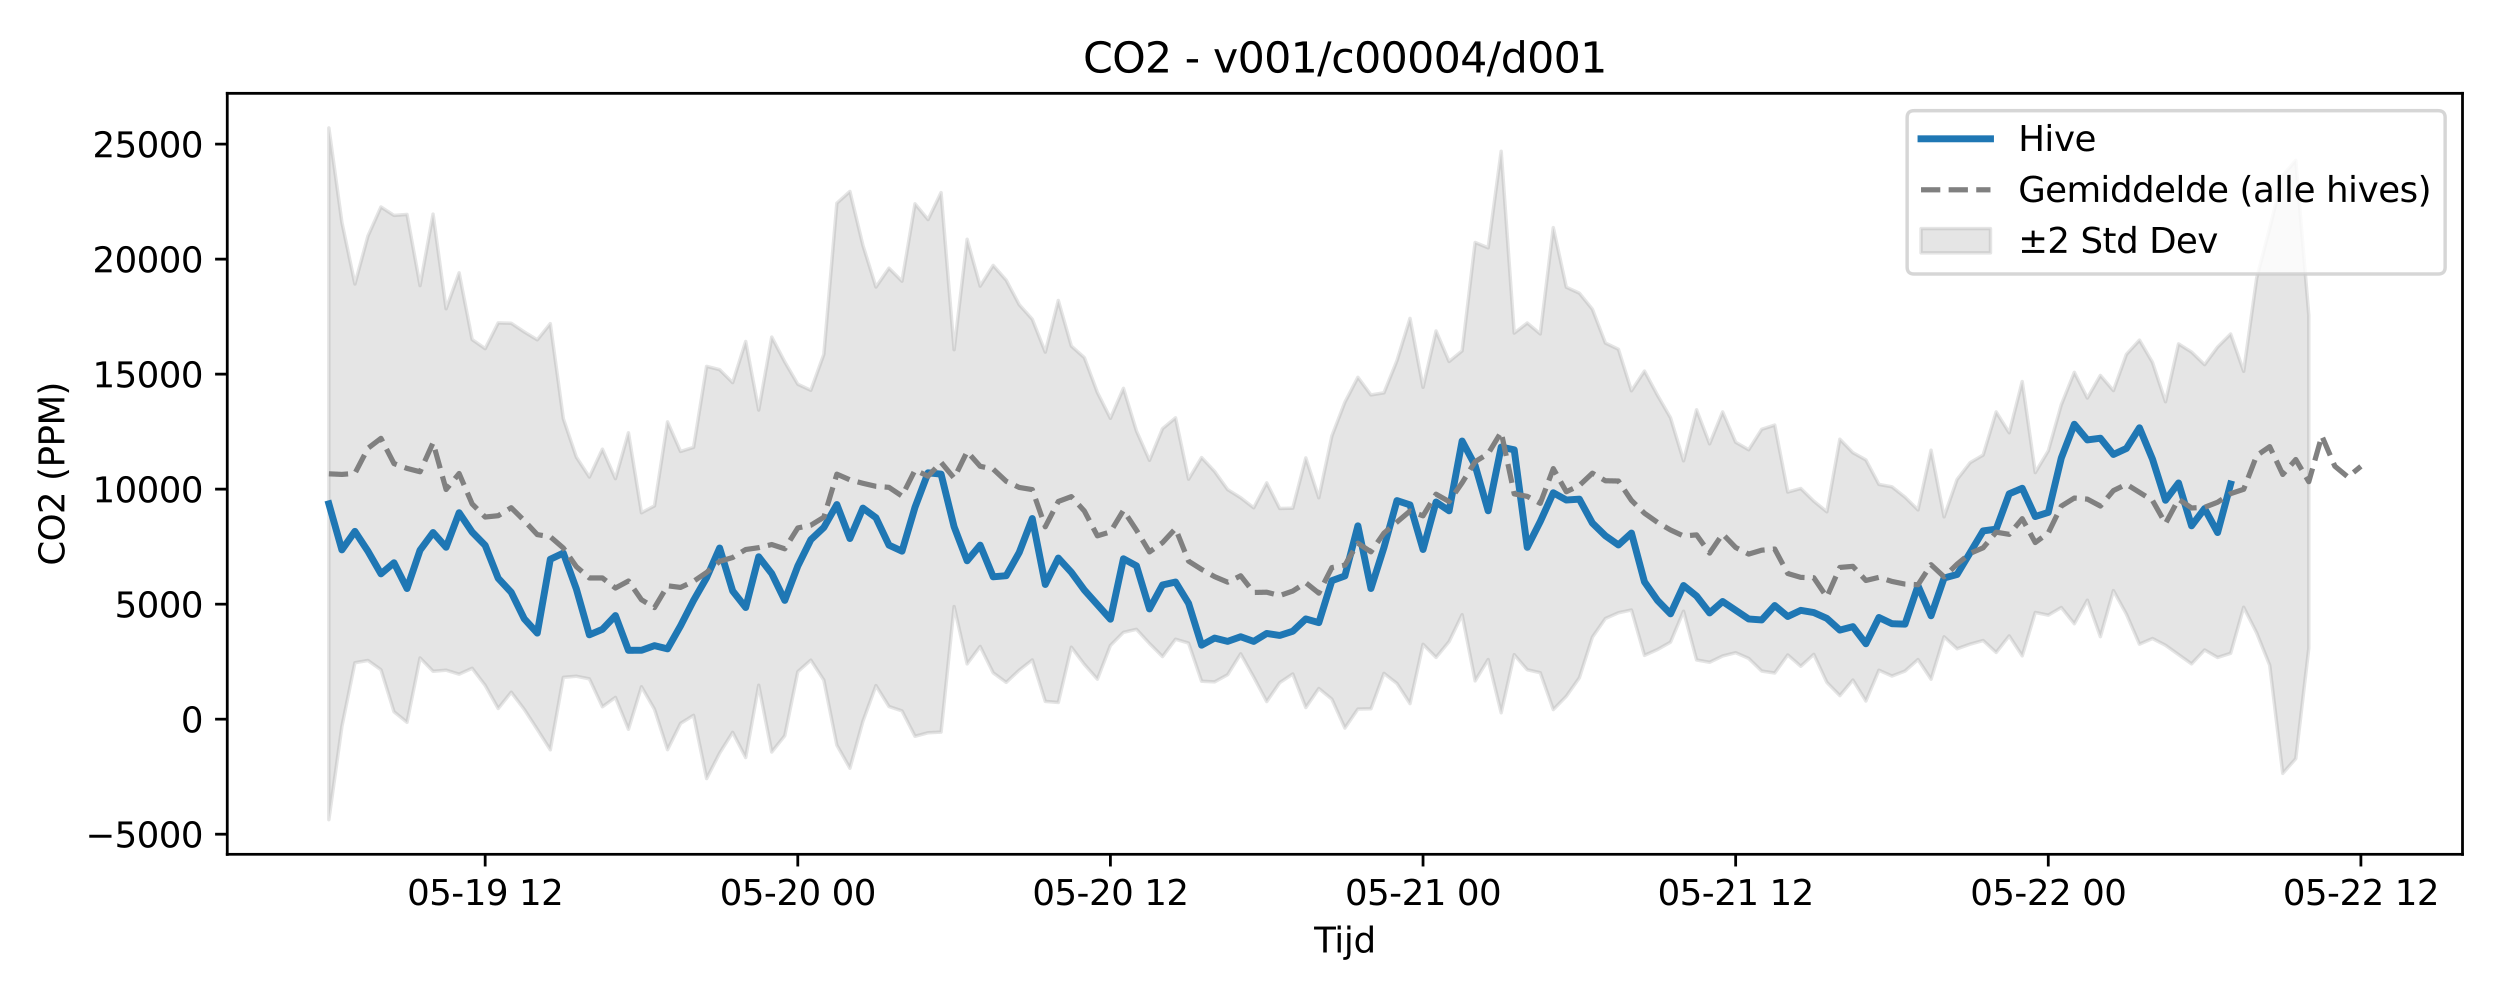 <?xml version="1.0" encoding="utf-8" standalone="no"?>
<!DOCTYPE svg PUBLIC "-//W3C//DTD SVG 1.1//EN"
  "http://www.w3.org/Graphics/SVG/1.1/DTD/svg11.dtd">
<svg xmlns:xlink="http://www.w3.org/1999/xlink" width="720pt" height="288pt" viewBox="0 0 720 288" xmlns="http://www.w3.org/2000/svg" version="1.1">
 <defs>
  <style type="text/css">*{stroke-linejoin: round; stroke-linecap: butt}</style>
 </defs>
 <g id="figure_1">
  <g id="patch_1">
   <path d="M 0 288 
L 720 288 
L 720 0 
L 0 0 
z
" style="fill: #ffffff"/>
  </g>
  <g id="axes_1">
   <g id="patch_2">
    <path d="M 65.45 246.04 
L 709.2 246.04 
L 709.2 26.88 
L 65.45 26.88 
z
" style="fill: #ffffff"/>
   </g>
   <g id="FillBetweenPolyCollection_1">
    <defs>
     <path id="m6afcbf6607" d="M 94.711 -251.158 
L 94.711 -51.922 
L 98.463 -78.75 
L 102.214 -97.134 
L 105.966 -97.778 
L 109.717 -95.115 
L 113.469 -83.017 
L 117.22 -79.964 
L 120.972 -98.51 
L 124.723 -94.673 
L 128.474 -94.98 
L 132.226 -93.839 
L 135.977 -95.538 
L 139.729 -90.608 
L 143.48 -83.947 
L 147.232 -88.642 
L 150.983 -83.708 
L 154.735 -77.938 
L 158.486 -72.048 
L 162.238 -92.924 
L 165.989 -93.244 
L 169.741 -92.49 
L 173.492 -84.453 
L 177.243 -87.145 
L 180.995 -77.97 
L 184.746 -90.217 
L 188.498 -83.709 
L 192.249 -72.087 
L 196.001 -79.664 
L 199.752 -81.991 
L 203.504 -63.77 
L 207.255 -71.102 
L 211.007 -77.081 
L 214.758 -69.82 
L 218.509 -90.657 
L 222.261 -71.418 
L 226.012 -76.111 
L 229.764 -94.553 
L 233.515 -97.884 
L 237.267 -92.114 
L 241.018 -73.399 
L 244.77 -66.75 
L 248.521 -80.281 
L 252.273 -90.544 
L 256.024 -84.522 
L 259.775 -83.262 
L 263.527 -75.945 
L 267.278 -76.964 
L 271.03 -77.153 
L 274.781 -113.319 
L 278.533 -96.796 
L 282.284 -101.828 
L 286.036 -94.23 
L 289.787 -91.474 
L 293.539 -94.981 
L 297.29 -97.935 
L 301.041 -85.992 
L 304.793 -85.685 
L 308.544 -101.616 
L 312.296 -96.649 
L 316.047 -92.393 
L 319.799 -102.105 
L 323.55 -105.885 
L 327.302 -106.75 
L 331.053 -102.662 
L 334.805 -98.894 
L 338.556 -103.901 
L 342.308 -102.787 
L 346.059 -91.801 
L 349.81 -91.621 
L 353.562 -93.677 
L 357.313 -99.691 
L 361.065 -92.99 
L 364.816 -85.942 
L 368.568 -91.392 
L 372.319 -93.897 
L 376.071 -84.225 
L 379.822 -89.714 
L 383.574 -86.645 
L 387.325 -78.324 
L 391.076 -83.787 
L 394.828 -83.87 
L 398.579 -94.062 
L 402.331 -91.152 
L 406.082 -85.347 
L 409.834 -102.436 
L 413.585 -98.659 
L 417.337 -103.221 
L 421.088 -110.974 
L 424.84 -91.905 
L 428.591 -98.054 
L 432.342 -82.713 
L 436.094 -99.453 
L 439.845 -95.108 
L 443.597 -94.255 
L 447.348 -83.628 
L 451.1 -87.476 
L 454.851 -92.792 
L 458.603 -104.488 
L 462.354 -109.869 
L 466.106 -111.52 
L 469.857 -112.324 
L 473.609 -99.244 
L 477.36 -100.937 
L 481.111 -103.054 
L 484.863 -111.977 
L 488.614 -97.931 
L 492.366 -97.259 
L 496.117 -99.074 
L 499.869 -100.018 
L 503.62 -98.379 
L 507.372 -94.73 
L 511.123 -94.175 
L 514.875 -99.378 
L 518.626 -96.108 
L 522.377 -99.542 
L 526.129 -91.477 
L 529.88 -87.653 
L 533.632 -92.145 
L 537.383 -86.107 
L 541.135 -94.975 
L 544.886 -93.3 
L 548.638 -94.731 
L 552.389 -98.047 
L 556.141 -92.382 
L 559.892 -104.604 
L 563.643 -101.146 
L 567.395 -102.485 
L 571.146 -103.529 
L 574.898 -100.091 
L 578.649 -104.857 
L 582.401 -99.116 
L 586.152 -111.604 
L 589.904 -110.835 
L 593.655 -113.037 
L 597.407 -108.353 
L 601.158 -115.151 
L 604.909 -104.637 
L 608.661 -117.908 
L 612.412 -111.12 
L 616.164 -102.48 
L 619.915 -104.105 
L 623.667 -102.16 
L 627.418 -99.474 
L 631.17 -96.798 
L 634.921 -100.813 
L 638.673 -98.644 
L 642.424 -99.847 
L 646.176 -113.106 
L 649.927 -105.704 
L 653.678 -96.417 
L 657.43 -65.262 
L 661.181 -69.51 
L 664.933 -101.311 
L 664.933 -197.237 
L 664.933 -197.237 
L 661.181 -241.807 
L 657.43 -237.458 
L 653.678 -222.324 
L 649.927 -207.907 
L 646.176 -181.06 
L 642.424 -191.815 
L 638.673 -188.063 
L 634.921 -182.977 
L 631.17 -186.611 
L 627.418 -188.966 
L 623.667 -172.284 
L 619.915 -183.636 
L 616.164 -190.045 
L 612.412 -185.958 
L 608.661 -175.517 
L 604.909 -179.874 
L 601.158 -173.358 
L 597.407 -180.775 
L 593.655 -171.443 
L 589.904 -158.155 
L 586.152 -151.889 
L 582.401 -178.127 
L 578.649 -163.36 
L 574.898 -169.378 
L 571.146 -156.951 
L 567.395 -154.752 
L 563.643 -149.913 
L 559.892 -139.147 
L 556.141 -158.351 
L 552.389 -141.147 
L 548.638 -144.829 
L 544.886 -147.799 
L 541.135 -148.481 
L 537.383 -155.538 
L 533.632 -157.64 
L 529.88 -161.511 
L 526.129 -140.604 
L 522.377 -143.662 
L 518.626 -147.326 
L 514.875 -146.286 
L 511.123 -165.581 
L 507.372 -164.359 
L 503.62 -158.465 
L 499.869 -160.637 
L 496.117 -169.376 
L 492.366 -160.166 
L 488.614 -169.985 
L 484.863 -155.275 
L 481.111 -167.678 
L 477.36 -174.168 
L 473.609 -181.132 
L 469.857 -175.443 
L 466.106 -187.413 
L 462.354 -189.215 
L 458.603 -198.954 
L 454.851 -203.57 
L 451.1 -205.276 
L 447.348 -222.448 
L 443.597 -191.831 
L 439.845 -194.981 
L 436.094 -192.068 
L 432.342 -244.441 
L 428.591 -216.626 
L 424.84 -218.172 
L 421.088 -186.943 
L 417.337 -183.886 
L 413.585 -192.691 
L 409.834 -176.441 
L 406.082 -196.312 
L 402.331 -184.151 
L 398.579 -174.869 
L 394.828 -174.267 
L 391.076 -179.335 
L 387.325 -172.151 
L 383.574 -162.419 
L 379.822 -144.627 
L 376.071 -156.124 
L 372.319 -141.65 
L 368.568 -141.554 
L 364.816 -148.94 
L 361.065 -141.753 
L 357.313 -144.658 
L 353.562 -146.998 
L 349.81 -152.224 
L 346.059 -156.228 
L 342.308 -149.99 
L 338.556 -167.671 
L 334.805 -164.539 
L 331.053 -155.428 
L 327.302 -163.875 
L 323.55 -176.165 
L 319.799 -167.52 
L 316.047 -174.964 
L 312.296 -185.001 
L 308.544 -188.338 
L 304.793 -201.465 
L 301.041 -186.584 
L 297.29 -196.066 
L 293.539 -200.251 
L 289.787 -207.308 
L 286.036 -211.564 
L 282.284 -205.595 
L 278.533 -219.096 
L 274.781 -187.28 
L 271.03 -232.537 
L 267.278 -224.759 
L 263.527 -229.305 
L 259.775 -207.013 
L 256.024 -210.771 
L 252.273 -205.337 
L 248.521 -217.336 
L 244.77 -232.869 
L 241.018 -229.487 
L 237.267 -185.958 
L 233.515 -175.59 
L 229.764 -177.345 
L 226.012 -183.783 
L 222.261 -190.929 
L 218.509 -169.892 
L 214.758 -189.654 
L 211.007 -177.796 
L 207.255 -181.541 
L 203.504 -182.491 
L 199.752 -159.17 
L 196.001 -157.981 
L 192.249 -166.513 
L 188.498 -142.313 
L 184.746 -140.317 
L 180.995 -163.363 
L 177.243 -150.143 
L 173.492 -158.638 
L 169.741 -150.604 
L 165.989 -156.353 
L 162.238 -167.424 
L 158.486 -194.796 
L 154.735 -190.129 
L 150.983 -192.418 
L 147.232 -194.905 
L 143.48 -195.007 
L 139.729 -187.583 
L 135.977 -190.214 
L 132.226 -209.431 
L 128.474 -199.075 
L 124.723 -226.336 
L 120.972 -205.747 
L 117.22 -226.244 
L 113.469 -225.962 
L 109.717 -228.39 
L 105.966 -220.022 
L 102.214 -206.206 
L 98.463 -223.986 
L 94.711 -251.158 
z
" style="stroke: #808080; stroke-opacity: 0.2"/>
    </defs>
    <g clip-path="url(#peba233ab67)">
     <use xlink:href="#m6afcbf6607" x="0" y="288" style="fill: #808080; fill-opacity: 0.2; stroke: #808080; stroke-opacity: 0.2"/>
    </g>
   </g>
   <g id="matplotlib.axis_1">
    <g id="xtick_1">
     <g id="line2d_1">
      <defs>
       <path id="mff0e705e6b" d="M 0 0 
L 0 3.5 
" style="stroke: #000000; stroke-width: 0.8"/>
      </defs>
      <g>
       <use xlink:href="#mff0e705e6b" x="139.729" y="246.04" style="stroke: #000000; stroke-width: 0.8"/>
      </g>
     </g>
     <g id="text_1">
      <!-- 05-19 12 -->
      <g transform="translate(117.248 260.638) scale(0.1 -0.1)">
       <defs>
        <path id="DejaVuSans-30" d="M 2034 4250 
Q 1547 4250 1301 3770 
Q 1056 3291 1056 2328 
Q 1056 1369 1301 889 
Q 1547 409 2034 409 
Q 2525 409 2770 889 
Q 3016 1369 3016 2328 
Q 3016 3291 2770 3770 
Q 2525 4250 2034 4250 
z
M 2034 4750 
Q 2819 4750 3233 4129 
Q 3647 3509 3647 2328 
Q 3647 1150 3233 529 
Q 2819 -91 2034 -91 
Q 1250 -91 836 529 
Q 422 1150 422 2328 
Q 422 3509 836 4129 
Q 1250 4750 2034 4750 
z
" transform="scale(0.016)"/>
        <path id="DejaVuSans-35" d="M 691 4666 
L 3169 4666 
L 3169 4134 
L 1269 4134 
L 1269 2991 
Q 1406 3038 1543 3061 
Q 1681 3084 1819 3084 
Q 2600 3084 3056 2656 
Q 3513 2228 3513 1497 
Q 3513 744 3044 326 
Q 2575 -91 1722 -91 
Q 1428 -91 1123 -41 
Q 819 9 494 109 
L 494 744 
Q 775 591 1075 516 
Q 1375 441 1709 441 
Q 2250 441 2565 725 
Q 2881 1009 2881 1497 
Q 2881 1984 2565 2268 
Q 2250 2553 1709 2553 
Q 1456 2553 1204 2497 
Q 953 2441 691 2322 
L 691 4666 
z
" transform="scale(0.016)"/>
        <path id="DejaVuSans-2d" d="M 313 2009 
L 1997 2009 
L 1997 1497 
L 313 1497 
L 313 2009 
z
" transform="scale(0.016)"/>
        <path id="DejaVuSans-31" d="M 794 531 
L 1825 531 
L 1825 4091 
L 703 3866 
L 703 4441 
L 1819 4666 
L 2450 4666 
L 2450 531 
L 3481 531 
L 3481 0 
L 794 0 
L 794 531 
z
" transform="scale(0.016)"/>
        <path id="DejaVuSans-39" d="M 703 97 
L 703 672 
Q 941 559 1184 500 
Q 1428 441 1663 441 
Q 2288 441 2617 861 
Q 2947 1281 2994 2138 
Q 2813 1869 2534 1725 
Q 2256 1581 1919 1581 
Q 1219 1581 811 2004 
Q 403 2428 403 3163 
Q 403 3881 828 4315 
Q 1253 4750 1959 4750 
Q 2769 4750 3195 4129 
Q 3622 3509 3622 2328 
Q 3622 1225 3098 567 
Q 2575 -91 1691 -91 
Q 1453 -91 1209 -44 
Q 966 3 703 97 
z
M 1959 2075 
Q 2384 2075 2632 2365 
Q 2881 2656 2881 3163 
Q 2881 3666 2632 3958 
Q 2384 4250 1959 4250 
Q 1534 4250 1286 3958 
Q 1038 3666 1038 3163 
Q 1038 2656 1286 2365 
Q 1534 2075 1959 2075 
z
" transform="scale(0.016)"/>
        <path id="DejaVuSans-20" transform="scale(0.016)"/>
        <path id="DejaVuSans-32" d="M 1228 531 
L 3431 531 
L 3431 0 
L 469 0 
L 469 531 
Q 828 903 1448 1529 
Q 2069 2156 2228 2338 
Q 2531 2678 2651 2914 
Q 2772 3150 2772 3378 
Q 2772 3750 2511 3984 
Q 2250 4219 1831 4219 
Q 1534 4219 1204 4116 
Q 875 4013 500 3803 
L 500 4441 
Q 881 4594 1212 4672 
Q 1544 4750 1819 4750 
Q 2544 4750 2975 4387 
Q 3406 4025 3406 3419 
Q 3406 3131 3298 2873 
Q 3191 2616 2906 2266 
Q 2828 2175 2409 1742 
Q 1991 1309 1228 531 
z
" transform="scale(0.016)"/>
       </defs>
       <use xlink:href="#DejaVuSans-30"/>
       <use xlink:href="#DejaVuSans-35" transform="translate(63.623 0)"/>
       <use xlink:href="#DejaVuSans-2d" transform="translate(127.246 0)"/>
       <use xlink:href="#DejaVuSans-31" transform="translate(163.33 0)"/>
       <use xlink:href="#DejaVuSans-39" transform="translate(226.953 0)"/>
       <use xlink:href="#DejaVuSans-20" transform="translate(290.576 0)"/>
       <use xlink:href="#DejaVuSans-31" transform="translate(322.363 0)"/>
       <use xlink:href="#DejaVuSans-32" transform="translate(385.986 0)"/>
      </g>
     </g>
    </g>
    <g id="xtick_2">
     <g id="line2d_2">
      <g>
       <use xlink:href="#mff0e705e6b" x="229.764" y="246.04" style="stroke: #000000; stroke-width: 0.8"/>
      </g>
     </g>
     <g id="text_2">
      <!-- 05-20 00 -->
      <g transform="translate(207.283 260.638) scale(0.1 -0.1)">
       <use xlink:href="#DejaVuSans-30"/>
       <use xlink:href="#DejaVuSans-35" transform="translate(63.623 0)"/>
       <use xlink:href="#DejaVuSans-2d" transform="translate(127.246 0)"/>
       <use xlink:href="#DejaVuSans-32" transform="translate(163.33 0)"/>
       <use xlink:href="#DejaVuSans-30" transform="translate(226.953 0)"/>
       <use xlink:href="#DejaVuSans-20" transform="translate(290.576 0)"/>
       <use xlink:href="#DejaVuSans-30" transform="translate(322.363 0)"/>
       <use xlink:href="#DejaVuSans-30" transform="translate(385.986 0)"/>
      </g>
     </g>
    </g>
    <g id="xtick_3">
     <g id="line2d_3">
      <g>
       <use xlink:href="#mff0e705e6b" x="319.799" y="246.04" style="stroke: #000000; stroke-width: 0.8"/>
      </g>
     </g>
     <g id="text_3">
      <!-- 05-20 12 -->
      <g transform="translate(297.318 260.638) scale(0.1 -0.1)">
       <use xlink:href="#DejaVuSans-30"/>
       <use xlink:href="#DejaVuSans-35" transform="translate(63.623 0)"/>
       <use xlink:href="#DejaVuSans-2d" transform="translate(127.246 0)"/>
       <use xlink:href="#DejaVuSans-32" transform="translate(163.33 0)"/>
       <use xlink:href="#DejaVuSans-30" transform="translate(226.953 0)"/>
       <use xlink:href="#DejaVuSans-20" transform="translate(290.576 0)"/>
       <use xlink:href="#DejaVuSans-31" transform="translate(322.363 0)"/>
       <use xlink:href="#DejaVuSans-32" transform="translate(385.986 0)"/>
      </g>
     </g>
    </g>
    <g id="xtick_4">
     <g id="line2d_4">
      <g>
       <use xlink:href="#mff0e705e6b" x="409.834" y="246.04" style="stroke: #000000; stroke-width: 0.8"/>
      </g>
     </g>
     <g id="text_4">
      <!-- 05-21 00 -->
      <g transform="translate(387.353 260.638) scale(0.1 -0.1)">
       <use xlink:href="#DejaVuSans-30"/>
       <use xlink:href="#DejaVuSans-35" transform="translate(63.623 0)"/>
       <use xlink:href="#DejaVuSans-2d" transform="translate(127.246 0)"/>
       <use xlink:href="#DejaVuSans-32" transform="translate(163.33 0)"/>
       <use xlink:href="#DejaVuSans-31" transform="translate(226.953 0)"/>
       <use xlink:href="#DejaVuSans-20" transform="translate(290.576 0)"/>
       <use xlink:href="#DejaVuSans-30" transform="translate(322.363 0)"/>
       <use xlink:href="#DejaVuSans-30" transform="translate(385.986 0)"/>
      </g>
     </g>
    </g>
    <g id="xtick_5">
     <g id="line2d_5">
      <g>
       <use xlink:href="#mff0e705e6b" x="499.869" y="246.04" style="stroke: #000000; stroke-width: 0.8"/>
      </g>
     </g>
     <g id="text_5">
      <!-- 05-21 12 -->
      <g transform="translate(477.388 260.638) scale(0.1 -0.1)">
       <use xlink:href="#DejaVuSans-30"/>
       <use xlink:href="#DejaVuSans-35" transform="translate(63.623 0)"/>
       <use xlink:href="#DejaVuSans-2d" transform="translate(127.246 0)"/>
       <use xlink:href="#DejaVuSans-32" transform="translate(163.33 0)"/>
       <use xlink:href="#DejaVuSans-31" transform="translate(226.953 0)"/>
       <use xlink:href="#DejaVuSans-20" transform="translate(290.576 0)"/>
       <use xlink:href="#DejaVuSans-31" transform="translate(322.363 0)"/>
       <use xlink:href="#DejaVuSans-32" transform="translate(385.986 0)"/>
      </g>
     </g>
    </g>
    <g id="xtick_6">
     <g id="line2d_6">
      <g>
       <use xlink:href="#mff0e705e6b" x="589.904" y="246.04" style="stroke: #000000; stroke-width: 0.8"/>
      </g>
     </g>
     <g id="text_6">
      <!-- 05-22 00 -->
      <g transform="translate(567.423 260.638) scale(0.1 -0.1)">
       <use xlink:href="#DejaVuSans-30"/>
       <use xlink:href="#DejaVuSans-35" transform="translate(63.623 0)"/>
       <use xlink:href="#DejaVuSans-2d" transform="translate(127.246 0)"/>
       <use xlink:href="#DejaVuSans-32" transform="translate(163.33 0)"/>
       <use xlink:href="#DejaVuSans-32" transform="translate(226.953 0)"/>
       <use xlink:href="#DejaVuSans-20" transform="translate(290.576 0)"/>
       <use xlink:href="#DejaVuSans-30" transform="translate(322.363 0)"/>
       <use xlink:href="#DejaVuSans-30" transform="translate(385.986 0)"/>
      </g>
     </g>
    </g>
    <g id="xtick_7">
     <g id="line2d_7">
      <g>
       <use xlink:href="#mff0e705e6b" x="679.939" y="246.04" style="stroke: #000000; stroke-width: 0.8"/>
      </g>
     </g>
     <g id="text_7">
      <!-- 05-22 12 -->
      <g transform="translate(657.458 260.638) scale(0.1 -0.1)">
       <use xlink:href="#DejaVuSans-30"/>
       <use xlink:href="#DejaVuSans-35" transform="translate(63.623 0)"/>
       <use xlink:href="#DejaVuSans-2d" transform="translate(127.246 0)"/>
       <use xlink:href="#DejaVuSans-32" transform="translate(163.33 0)"/>
       <use xlink:href="#DejaVuSans-32" transform="translate(226.953 0)"/>
       <use xlink:href="#DejaVuSans-20" transform="translate(290.576 0)"/>
       <use xlink:href="#DejaVuSans-31" transform="translate(322.363 0)"/>
       <use xlink:href="#DejaVuSans-32" transform="translate(385.986 0)"/>
      </g>
     </g>
    </g>
    <g id="text_8">
     <!-- Tijd -->
     <g transform="translate(378.475 274.317) scale(0.1 -0.1)">
      <defs>
       <path id="DejaVuSans-54" d="M -19 4666 
L 3928 4666 
L 3928 4134 
L 2272 4134 
L 2272 0 
L 1638 0 
L 1638 4134 
L -19 4134 
L -19 4666 
z
" transform="scale(0.016)"/>
       <path id="DejaVuSans-69" d="M 603 3500 
L 1178 3500 
L 1178 0 
L 603 0 
L 603 3500 
z
M 603 4863 
L 1178 4863 
L 1178 4134 
L 603 4134 
L 603 4863 
z
" transform="scale(0.016)"/>
       <path id="DejaVuSans-6a" d="M 603 3500 
L 1178 3500 
L 1178 -63 
Q 1178 -731 923 -1031 
Q 669 -1331 103 -1331 
L -116 -1331 
L -116 -844 
L 38 -844 
Q 366 -844 484 -692 
Q 603 -541 603 -63 
L 603 3500 
z
M 603 4863 
L 1178 4863 
L 1178 4134 
L 603 4134 
L 603 4863 
z
" transform="scale(0.016)"/>
       <path id="DejaVuSans-64" d="M 2906 2969 
L 2906 4863 
L 3481 4863 
L 3481 0 
L 2906 0 
L 2906 525 
Q 2725 213 2448 61 
Q 2172 -91 1784 -91 
Q 1150 -91 751 415 
Q 353 922 353 1747 
Q 353 2572 751 3078 
Q 1150 3584 1784 3584 
Q 2172 3584 2448 3432 
Q 2725 3281 2906 2969 
z
M 947 1747 
Q 947 1113 1208 752 
Q 1469 391 1925 391 
Q 2381 391 2643 752 
Q 2906 1113 2906 1747 
Q 2906 2381 2643 2742 
Q 2381 3103 1925 3103 
Q 1469 3103 1208 2742 
Q 947 2381 947 1747 
z
" transform="scale(0.016)"/>
      </defs>
      <use xlink:href="#DejaVuSans-54"/>
      <use xlink:href="#DejaVuSans-69" transform="translate(57.959 0)"/>
      <use xlink:href="#DejaVuSans-6a" transform="translate(85.742 0)"/>
      <use xlink:href="#DejaVuSans-64" transform="translate(113.525 0)"/>
     </g>
    </g>
   </g>
   <g id="matplotlib.axis_2">
    <g id="ytick_1">
     <g id="line2d_8">
      <defs>
       <path id="m6d079ff50e" d="M 0 0 
L -3.5 0 
" style="stroke: #000000; stroke-width: 0.8"/>
      </defs>
      <g>
       <use xlink:href="#m6d079ff50e" x="65.45" y="240.248" style="stroke: #000000; stroke-width: 0.8"/>
      </g>
     </g>
     <g id="text_9">
      <!-- −5000 -->
      <g transform="translate(24.62 244.047) scale(0.1 -0.1)">
       <defs>
        <path id="DejaVuSans-2212" d="M 678 2272 
L 4684 2272 
L 4684 1741 
L 678 1741 
L 678 2272 
z
" transform="scale(0.016)"/>
       </defs>
       <use xlink:href="#DejaVuSans-2212"/>
       <use xlink:href="#DejaVuSans-35" transform="translate(83.789 0)"/>
       <use xlink:href="#DejaVuSans-30" transform="translate(147.412 0)"/>
       <use xlink:href="#DejaVuSans-30" transform="translate(211.035 0)"/>
       <use xlink:href="#DejaVuSans-30" transform="translate(274.658 0)"/>
      </g>
     </g>
    </g>
    <g id="ytick_2">
     <g id="line2d_9">
      <g>
       <use xlink:href="#m6d079ff50e" x="65.45" y="207.123" style="stroke: #000000; stroke-width: 0.8"/>
      </g>
     </g>
     <g id="text_10">
      <!-- 0 -->
      <g transform="translate(52.087 210.923) scale(0.1 -0.1)">
       <use xlink:href="#DejaVuSans-30"/>
      </g>
     </g>
    </g>
    <g id="ytick_3">
     <g id="line2d_10">
      <g>
       <use xlink:href="#m6d079ff50e" x="65.45" y="173.999" style="stroke: #000000; stroke-width: 0.8"/>
      </g>
     </g>
     <g id="text_11">
      <!-- 5000 -->
      <g transform="translate(33 177.798) scale(0.1 -0.1)">
       <use xlink:href="#DejaVuSans-35"/>
       <use xlink:href="#DejaVuSans-30" transform="translate(63.623 0)"/>
       <use xlink:href="#DejaVuSans-30" transform="translate(127.246 0)"/>
       <use xlink:href="#DejaVuSans-30" transform="translate(190.869 0)"/>
      </g>
     </g>
    </g>
    <g id="ytick_4">
     <g id="line2d_11">
      <g>
       <use xlink:href="#m6d079ff50e" x="65.45" y="140.874" style="stroke: #000000; stroke-width: 0.8"/>
      </g>
     </g>
     <g id="text_12">
      <!-- 10000 -->
      <g transform="translate(26.637 144.674) scale(0.1 -0.1)">
       <use xlink:href="#DejaVuSans-31"/>
       <use xlink:href="#DejaVuSans-30" transform="translate(63.623 0)"/>
       <use xlink:href="#DejaVuSans-30" transform="translate(127.246 0)"/>
       <use xlink:href="#DejaVuSans-30" transform="translate(190.869 0)"/>
       <use xlink:href="#DejaVuSans-30" transform="translate(254.492 0)"/>
      </g>
     </g>
    </g>
    <g id="ytick_5">
     <g id="line2d_12">
      <g>
       <use xlink:href="#m6d079ff50e" x="65.45" y="107.75" style="stroke: #000000; stroke-width: 0.8"/>
      </g>
     </g>
     <g id="text_13">
      <!-- 15000 -->
      <g transform="translate(26.637 111.549) scale(0.1 -0.1)">
       <use xlink:href="#DejaVuSans-31"/>
       <use xlink:href="#DejaVuSans-35" transform="translate(63.623 0)"/>
       <use xlink:href="#DejaVuSans-30" transform="translate(127.246 0)"/>
       <use xlink:href="#DejaVuSans-30" transform="translate(190.869 0)"/>
       <use xlink:href="#DejaVuSans-30" transform="translate(254.492 0)"/>
      </g>
     </g>
    </g>
    <g id="ytick_6">
     <g id="line2d_13">
      <g>
       <use xlink:href="#m6d079ff50e" x="65.45" y="74.625" style="stroke: #000000; stroke-width: 0.8"/>
      </g>
     </g>
     <g id="text_14">
      <!-- 20000 -->
      <g transform="translate(26.637 78.425) scale(0.1 -0.1)">
       <use xlink:href="#DejaVuSans-32"/>
       <use xlink:href="#DejaVuSans-30" transform="translate(63.623 0)"/>
       <use xlink:href="#DejaVuSans-30" transform="translate(127.246 0)"/>
       <use xlink:href="#DejaVuSans-30" transform="translate(190.869 0)"/>
       <use xlink:href="#DejaVuSans-30" transform="translate(254.492 0)"/>
      </g>
     </g>
    </g>
    <g id="ytick_7">
     <g id="line2d_14">
      <g>
       <use xlink:href="#m6d079ff50e" x="65.45" y="41.501" style="stroke: #000000; stroke-width: 0.8"/>
      </g>
     </g>
     <g id="text_15">
      <!-- 25000 -->
      <g transform="translate(26.637 45.3) scale(0.1 -0.1)">
       <use xlink:href="#DejaVuSans-32"/>
       <use xlink:href="#DejaVuSans-35" transform="translate(63.623 0)"/>
       <use xlink:href="#DejaVuSans-30" transform="translate(127.246 0)"/>
       <use xlink:href="#DejaVuSans-30" transform="translate(190.869 0)"/>
       <use xlink:href="#DejaVuSans-30" transform="translate(254.492 0)"/>
      </g>
     </g>
    </g>
    <g id="text_16">
     <!-- CO2 (PPM) -->
     <g transform="translate(18.541 162.903) rotate(-90) scale(0.1 -0.1)">
      <defs>
       <path id="DejaVuSans-43" d="M 4122 4306 
L 4122 3641 
Q 3803 3938 3442 4084 
Q 3081 4231 2675 4231 
Q 1875 4231 1450 3742 
Q 1025 3253 1025 2328 
Q 1025 1406 1450 917 
Q 1875 428 2675 428 
Q 3081 428 3442 575 
Q 3803 722 4122 1019 
L 4122 359 
Q 3791 134 3420 21 
Q 3050 -91 2638 -91 
Q 1578 -91 968 557 
Q 359 1206 359 2328 
Q 359 3453 968 4101 
Q 1578 4750 2638 4750 
Q 3056 4750 3426 4639 
Q 3797 4528 4122 4306 
z
" transform="scale(0.016)"/>
       <path id="DejaVuSans-4f" d="M 2522 4238 
Q 1834 4238 1429 3725 
Q 1025 3213 1025 2328 
Q 1025 1447 1429 934 
Q 1834 422 2522 422 
Q 3209 422 3611 934 
Q 4013 1447 4013 2328 
Q 4013 3213 3611 3725 
Q 3209 4238 2522 4238 
z
M 2522 4750 
Q 3503 4750 4090 4092 
Q 4678 3434 4678 2328 
Q 4678 1225 4090 567 
Q 3503 -91 2522 -91 
Q 1538 -91 948 565 
Q 359 1222 359 2328 
Q 359 3434 948 4092 
Q 1538 4750 2522 4750 
z
" transform="scale(0.016)"/>
       <path id="DejaVuSans-28" d="M 1984 4856 
Q 1566 4138 1362 3434 
Q 1159 2731 1159 2009 
Q 1159 1288 1364 580 
Q 1569 -128 1984 -844 
L 1484 -844 
Q 1016 -109 783 600 
Q 550 1309 550 2009 
Q 550 2706 781 3412 
Q 1013 4119 1484 4856 
L 1984 4856 
z
" transform="scale(0.016)"/>
       <path id="DejaVuSans-50" d="M 1259 4147 
L 1259 2394 
L 2053 2394 
Q 2494 2394 2734 2622 
Q 2975 2850 2975 3272 
Q 2975 3691 2734 3919 
Q 2494 4147 2053 4147 
L 1259 4147 
z
M 628 4666 
L 2053 4666 
Q 2838 4666 3239 4311 
Q 3641 3956 3641 3272 
Q 3641 2581 3239 2228 
Q 2838 1875 2053 1875 
L 1259 1875 
L 1259 0 
L 628 0 
L 628 4666 
z
" transform="scale(0.016)"/>
       <path id="DejaVuSans-4d" d="M 628 4666 
L 1569 4666 
L 2759 1491 
L 3956 4666 
L 4897 4666 
L 4897 0 
L 4281 0 
L 4281 4097 
L 3078 897 
L 2444 897 
L 1241 4097 
L 1241 0 
L 628 0 
L 628 4666 
z
" transform="scale(0.016)"/>
       <path id="DejaVuSans-29" d="M 513 4856 
L 1013 4856 
Q 1481 4119 1714 3412 
Q 1947 2706 1947 2009 
Q 1947 1309 1714 600 
Q 1481 -109 1013 -844 
L 513 -844 
Q 928 -128 1133 580 
Q 1338 1288 1338 2009 
Q 1338 2731 1133 3434 
Q 928 4138 513 4856 
z
" transform="scale(0.016)"/>
      </defs>
      <use xlink:href="#DejaVuSans-43"/>
      <use xlink:href="#DejaVuSans-4f" transform="translate(69.824 0)"/>
      <use xlink:href="#DejaVuSans-32" transform="translate(148.535 0)"/>
      <use xlink:href="#DejaVuSans-20" transform="translate(212.158 0)"/>
      <use xlink:href="#DejaVuSans-28" transform="translate(243.945 0)"/>
      <use xlink:href="#DejaVuSans-50" transform="translate(282.959 0)"/>
      <use xlink:href="#DejaVuSans-50" transform="translate(343.262 0)"/>
      <use xlink:href="#DejaVuSans-4d" transform="translate(403.564 0)"/>
      <use xlink:href="#DejaVuSans-29" transform="translate(489.844 0)"/>
     </g>
    </g>
   </g>
   <g id="line2d_15">
    <path d="M 94.711 145.108 
L 98.463 158.357 
L 102.214 153.038 
L 105.966 158.746 
L 109.717 165.265 
L 113.469 162.081 
L 117.22 169.492 
L 120.972 158.452 
L 124.723 153.371 
L 128.474 157.607 
L 132.226 147.672 
L 135.977 153.232 
L 139.729 157.063 
L 143.48 166.543 
L 147.232 170.585 
L 150.983 178.215 
L 154.735 182.331 
L 158.486 161.071 
L 162.238 159.283 
L 165.989 169.622 
L 169.741 182.828 
L 173.492 181.249 
L 177.243 177.285 
L 180.995 187.288 
L 184.746 187.28 
L 188.498 185.95 
L 192.249 186.869 
L 196.001 180.235 
L 199.752 172.908 
L 203.504 166.376 
L 207.255 157.836 
L 211.007 170.192 
L 214.758 174.959 
L 218.509 160.352 
L 222.261 165.19 
L 226.012 172.906 
L 229.764 163.021 
L 233.515 155.434 
L 237.267 151.907 
L 241.018 145.315 
L 244.77 155.091 
L 248.521 146.336 
L 252.273 149.103 
L 256.024 156.999 
L 259.775 158.737 
L 263.527 146.077 
L 267.278 136.169 
L 271.03 136.546 
L 274.781 151.713 
L 278.533 161.502 
L 282.284 157.006 
L 286.036 166.122 
L 289.787 165.802 
L 293.539 159.106 
L 297.29 149.341 
L 301.041 168.324 
L 304.793 160.723 
L 308.544 164.817 
L 312.296 169.94 
L 319.799 178.329 
L 323.55 160.93 
L 327.302 162.962 
L 331.053 175.37 
L 334.805 168.471 
L 338.556 167.624 
L 342.308 173.769 
L 346.059 185.815 
L 349.81 183.768 
L 353.562 184.715 
L 357.313 183.384 
L 361.065 184.722 
L 364.816 182.432 
L 368.568 183.011 
L 372.319 181.799 
L 376.071 178.252 
L 379.822 179.319 
L 383.574 167.239 
L 387.325 165.872 
L 391.076 151.446 
L 394.828 169.485 
L 398.579 157.684 
L 402.331 144.174 
L 406.082 145.404 
L 409.834 158.251 
L 413.585 144.584 
L 417.337 147.113 
L 421.088 127.02 
L 424.84 134.06 
L 428.591 147.104 
L 432.342 128.757 
L 436.094 129.544 
L 439.845 157.633 
L 443.597 150.196 
L 447.348 141.917 
L 451.1 144.006 
L 454.851 143.756 
L 458.603 150.642 
L 462.354 154.305 
L 466.106 156.948 
L 469.857 153.525 
L 473.609 167.573 
L 477.36 172.923 
L 481.111 176.784 
L 484.863 168.633 
L 488.614 171.665 
L 492.366 176.519 
L 496.117 173.233 
L 503.62 178.268 
L 507.372 178.544 
L 511.123 174.396 
L 514.875 177.55 
L 518.626 175.781 
L 522.377 176.417 
L 526.129 178.091 
L 529.88 181.467 
L 533.632 180.476 
L 537.383 185.4 
L 541.135 177.837 
L 544.886 179.628 
L 548.638 179.756 
L 552.389 168.708 
L 556.141 177.336 
L 559.892 166.475 
L 563.643 165.446 
L 571.146 152.899 
L 574.898 152.393 
L 578.649 142.221 
L 582.401 140.625 
L 586.152 148.765 
L 589.904 147.577 
L 593.655 131.9 
L 597.407 122.192 
L 601.158 126.699 
L 604.909 126.207 
L 608.661 130.884 
L 612.412 129.155 
L 616.164 123.21 
L 619.915 132.233 
L 623.667 144.074 
L 627.418 139.099 
L 631.17 151.434 
L 634.921 146.472 
L 638.673 153.369 
L 642.424 139.397 
L 642.424 139.397 
" clip-path="url(#peba233ab67)" style="fill: none; stroke: #1f77b4; stroke-width: 2; stroke-linecap: square"/>
   </g>
   <g id="line2d_16">
    <path d="M 94.711 136.46 
L 98.463 136.632 
L 102.214 136.33 
L 105.966 129.1 
L 109.717 126.247 
L 113.469 133.511 
L 117.22 134.896 
L 120.972 135.871 
L 124.723 127.495 
L 128.474 140.972 
L 132.226 136.365 
L 135.977 145.124 
L 139.729 148.904 
L 143.48 148.523 
L 147.232 146.227 
L 150.983 149.937 
L 154.735 153.966 
L 158.486 154.578 
L 162.238 157.826 
L 165.989 163.202 
L 169.741 166.453 
L 173.492 166.455 
L 177.243 169.356 
L 180.995 167.333 
L 184.746 172.733 
L 188.498 174.989 
L 192.249 168.7 
L 196.001 169.177 
L 199.752 167.42 
L 203.504 164.869 
L 207.255 161.679 
L 211.007 160.561 
L 214.758 158.263 
L 218.509 157.726 
L 222.261 156.826 
L 226.012 158.053 
L 229.764 152.051 
L 233.515 151.263 
L 237.267 148.964 
L 241.018 136.557 
L 244.77 138.19 
L 248.521 139.191 
L 252.273 140.06 
L 256.024 140.354 
L 259.775 142.863 
L 263.527 135.375 
L 267.278 137.139 
L 271.03 133.155 
L 274.781 137.701 
L 278.533 130.054 
L 282.284 134.288 
L 286.036 135.103 
L 289.787 138.609 
L 293.539 140.384 
L 297.29 141 
L 301.041 151.712 
L 304.793 144.425 
L 308.544 143.023 
L 312.296 147.175 
L 316.047 154.322 
L 319.799 153.188 
L 323.55 146.975 
L 327.302 152.688 
L 331.053 158.955 
L 334.805 156.284 
L 338.556 152.214 
L 342.308 161.612 
L 346.059 163.986 
L 349.81 166.078 
L 353.562 167.663 
L 357.313 165.825 
L 361.065 170.629 
L 364.816 170.559 
L 368.568 171.527 
L 372.319 170.226 
L 376.071 167.826 
L 379.822 170.83 
L 383.574 163.468 
L 387.325 162.762 
L 391.076 156.439 
L 394.828 158.932 
L 398.579 153.534 
L 406.082 147.171 
L 409.834 148.561 
L 413.585 142.325 
L 417.337 144.447 
L 421.088 139.042 
L 424.84 132.962 
L 428.591 130.66 
L 432.342 124.423 
L 436.094 142.24 
L 439.845 142.956 
L 443.597 144.957 
L 447.348 134.962 
L 451.1 141.624 
L 454.851 139.819 
L 458.603 136.279 
L 462.354 138.458 
L 466.106 138.534 
L 469.857 144.117 
L 473.609 147.812 
L 477.36 150.448 
L 481.111 152.634 
L 484.863 154.374 
L 488.614 154.042 
L 492.366 159.288 
L 496.117 153.775 
L 499.869 157.672 
L 503.62 159.578 
L 507.372 158.456 
L 511.123 158.122 
L 514.875 165.168 
L 518.626 166.283 
L 522.377 166.398 
L 526.129 171.96 
L 529.88 163.418 
L 533.632 163.107 
L 537.383 167.177 
L 541.135 166.272 
L 544.886 167.451 
L 548.638 168.22 
L 552.389 168.403 
L 556.141 162.633 
L 559.892 166.125 
L 563.643 162.47 
L 567.395 159.381 
L 571.146 157.76 
L 574.898 153.265 
L 578.649 153.891 
L 582.401 149.379 
L 586.152 156.253 
L 589.904 153.505 
L 593.655 145.76 
L 597.407 143.436 
L 601.158 143.746 
L 604.909 145.744 
L 608.661 141.287 
L 612.412 139.461 
L 619.915 144.129 
L 623.667 150.778 
L 627.418 143.78 
L 631.17 146.296 
L 634.921 146.105 
L 638.673 144.646 
L 642.424 142.169 
L 646.176 140.917 
L 649.927 131.194 
L 653.678 128.629 
L 657.43 136.64 
L 661.181 132.342 
L 664.933 138.726 
L 668.684 125.525 
L 672.436 134.267 
L 676.187 137.376 
L 679.939 134.311 
L 679.939 134.311 
" clip-path="url(#peba233ab67)" style="fill: none; stroke-dasharray: 5.55,2.4; stroke-dashoffset: 0; stroke: #808080; stroke-width: 1.5"/>
   </g>
   <g id="patch_3">
    <path d="M 65.45 246.04 
L 65.45 26.88 
" style="fill: none; stroke: #000000; stroke-width: 0.8; stroke-linejoin: miter; stroke-linecap: square"/>
   </g>
   <g id="patch_4">
    <path d="M 709.2 246.04 
L 709.2 26.88 
" style="fill: none; stroke: #000000; stroke-width: 0.8; stroke-linejoin: miter; stroke-linecap: square"/>
   </g>
   <g id="patch_5">
    <path d="M 65.45 246.04 
L 709.2 246.04 
" style="fill: none; stroke: #000000; stroke-width: 0.8; stroke-linejoin: miter; stroke-linecap: square"/>
   </g>
   <g id="patch_6">
    <path d="M 65.45 26.88 
L 709.2 26.88 
" style="fill: none; stroke: #000000; stroke-width: 0.8; stroke-linejoin: miter; stroke-linecap: square"/>
   </g>
   <g id="text_17">
    <!-- CO2 - v001/c00004/d001 -->
    <g transform="translate(311.922 20.88) scale(0.12 -0.12)">
     <defs>
      <path id="DejaVuSans-76" d="M 191 3500 
L 800 3500 
L 1894 563 
L 2988 3500 
L 3597 3500 
L 2284 0 
L 1503 0 
L 191 3500 
z
" transform="scale(0.016)"/>
      <path id="DejaVuSans-2f" d="M 1625 4666 
L 2156 4666 
L 531 -594 
L 0 -594 
L 1625 4666 
z
" transform="scale(0.016)"/>
      <path id="DejaVuSans-63" d="M 3122 3366 
L 3122 2828 
Q 2878 2963 2633 3030 
Q 2388 3097 2138 3097 
Q 1578 3097 1268 2742 
Q 959 2388 959 1747 
Q 959 1106 1268 751 
Q 1578 397 2138 397 
Q 2388 397 2633 464 
Q 2878 531 3122 666 
L 3122 134 
Q 2881 22 2623 -34 
Q 2366 -91 2075 -91 
Q 1284 -91 818 406 
Q 353 903 353 1747 
Q 353 2603 823 3093 
Q 1294 3584 2113 3584 
Q 2378 3584 2631 3529 
Q 2884 3475 3122 3366 
z
" transform="scale(0.016)"/>
      <path id="DejaVuSans-34" d="M 2419 4116 
L 825 1625 
L 2419 1625 
L 2419 4116 
z
M 2253 4666 
L 3047 4666 
L 3047 1625 
L 3713 1625 
L 3713 1100 
L 3047 1100 
L 3047 0 
L 2419 0 
L 2419 1100 
L 313 1100 
L 313 1709 
L 2253 4666 
z
" transform="scale(0.016)"/>
     </defs>
     <use xlink:href="#DejaVuSans-43"/>
     <use xlink:href="#DejaVuSans-4f" transform="translate(69.824 0)"/>
     <use xlink:href="#DejaVuSans-32" transform="translate(148.535 0)"/>
     <use xlink:href="#DejaVuSans-20" transform="translate(212.158 0)"/>
     <use xlink:href="#DejaVuSans-2d" transform="translate(243.945 0)"/>
     <use xlink:href="#DejaVuSans-20" transform="translate(280.029 0)"/>
     <use xlink:href="#DejaVuSans-76" transform="translate(311.816 0)"/>
     <use xlink:href="#DejaVuSans-30" transform="translate(370.996 0)"/>
     <use xlink:href="#DejaVuSans-30" transform="translate(434.619 0)"/>
     <use xlink:href="#DejaVuSans-31" transform="translate(498.242 0)"/>
     <use xlink:href="#DejaVuSans-2f" transform="translate(561.865 0)"/>
     <use xlink:href="#DejaVuSans-63" transform="translate(595.557 0)"/>
     <use xlink:href="#DejaVuSans-30" transform="translate(650.537 0)"/>
     <use xlink:href="#DejaVuSans-30" transform="translate(714.16 0)"/>
     <use xlink:href="#DejaVuSans-30" transform="translate(777.783 0)"/>
     <use xlink:href="#DejaVuSans-30" transform="translate(841.406 0)"/>
     <use xlink:href="#DejaVuSans-34" transform="translate(905.029 0)"/>
     <use xlink:href="#DejaVuSans-2f" transform="translate(968.652 0)"/>
     <use xlink:href="#DejaVuSans-64" transform="translate(1002.344 0)"/>
     <use xlink:href="#DejaVuSans-30" transform="translate(1065.82 0)"/>
     <use xlink:href="#DejaVuSans-30" transform="translate(1129.443 0)"/>
     <use xlink:href="#DejaVuSans-31" transform="translate(1193.066 0)"/>
    </g>
   </g>
   <g id="legend_1">
    <g id="patch_7">
     <path d="M 551.256 78.914 
L 702.2 78.914 
Q 704.2 78.914 704.2 76.914 
L 704.2 33.88 
Q 704.2 31.88 702.2 31.88 
L 551.256 31.88 
Q 549.256 31.88 549.256 33.88 
L 549.256 76.914 
Q 549.256 78.914 551.256 78.914 
z
" style="fill: #ffffff; opacity: 0.8; stroke: #cccccc; stroke-linejoin: miter"/>
    </g>
    <g id="line2d_17">
     <path d="M 553.256 39.978 
L 563.256 39.978 
L 573.256 39.978 
" style="fill: none; stroke: #1f77b4; stroke-width: 2; stroke-linecap: square"/>
    </g>
    <g id="text_18">
     <!-- Hive -->
     <g transform="translate(581.256 43.478) scale(0.1 -0.1)">
      <defs>
       <path id="DejaVuSans-48" d="M 628 4666 
L 1259 4666 
L 1259 2753 
L 3553 2753 
L 3553 4666 
L 4184 4666 
L 4184 0 
L 3553 0 
L 3553 2222 
L 1259 2222 
L 1259 0 
L 628 0 
L 628 4666 
z
" transform="scale(0.016)"/>
       <path id="DejaVuSans-65" d="M 3597 1894 
L 3597 1613 
L 953 1613 
Q 991 1019 1311 708 
Q 1631 397 2203 397 
Q 2534 397 2845 478 
Q 3156 559 3463 722 
L 3463 178 
Q 3153 47 2828 -22 
Q 2503 -91 2169 -91 
Q 1331 -91 842 396 
Q 353 884 353 1716 
Q 353 2575 817 3079 
Q 1281 3584 2069 3584 
Q 2775 3584 3186 3129 
Q 3597 2675 3597 1894 
z
M 3022 2063 
Q 3016 2534 2758 2815 
Q 2500 3097 2075 3097 
Q 1594 3097 1305 2825 
Q 1016 2553 972 2059 
L 3022 2063 
z
" transform="scale(0.016)"/>
      </defs>
      <use xlink:href="#DejaVuSans-48"/>
      <use xlink:href="#DejaVuSans-69" transform="translate(75.195 0)"/>
      <use xlink:href="#DejaVuSans-76" transform="translate(102.979 0)"/>
      <use xlink:href="#DejaVuSans-65" transform="translate(162.158 0)"/>
     </g>
    </g>
    <g id="line2d_18">
     <path d="M 553.256 54.657 
L 563.256 54.657 
L 573.256 54.657 
" style="fill: none; stroke-dasharray: 5.55,2.4; stroke-dashoffset: 0; stroke: #808080; stroke-width: 1.5"/>
    </g>
    <g id="text_19">
     <!-- Gemiddelde (alle hives) -->
     <g transform="translate(581.256 58.157) scale(0.1 -0.1)">
      <defs>
       <path id="DejaVuSans-47" d="M 3809 666 
L 3809 1919 
L 2778 1919 
L 2778 2438 
L 4434 2438 
L 4434 434 
Q 4069 175 3628 42 
Q 3188 -91 2688 -91 
Q 1594 -91 976 548 
Q 359 1188 359 2328 
Q 359 3472 976 4111 
Q 1594 4750 2688 4750 
Q 3144 4750 3555 4637 
Q 3966 4525 4313 4306 
L 4313 3634 
Q 3963 3931 3569 4081 
Q 3175 4231 2741 4231 
Q 1884 4231 1454 3753 
Q 1025 3275 1025 2328 
Q 1025 1384 1454 906 
Q 1884 428 2741 428 
Q 3075 428 3337 486 
Q 3600 544 3809 666 
z
" transform="scale(0.016)"/>
       <path id="DejaVuSans-6d" d="M 3328 2828 
Q 3544 3216 3844 3400 
Q 4144 3584 4550 3584 
Q 5097 3584 5394 3201 
Q 5691 2819 5691 2113 
L 5691 0 
L 5113 0 
L 5113 2094 
Q 5113 2597 4934 2840 
Q 4756 3084 4391 3084 
Q 3944 3084 3684 2787 
Q 3425 2491 3425 1978 
L 3425 0 
L 2847 0 
L 2847 2094 
Q 2847 2600 2669 2842 
Q 2491 3084 2119 3084 
Q 1678 3084 1418 2786 
Q 1159 2488 1159 1978 
L 1159 0 
L 581 0 
L 581 3500 
L 1159 3500 
L 1159 2956 
Q 1356 3278 1631 3431 
Q 1906 3584 2284 3584 
Q 2666 3584 2933 3390 
Q 3200 3197 3328 2828 
z
" transform="scale(0.016)"/>
       <path id="DejaVuSans-6c" d="M 603 4863 
L 1178 4863 
L 1178 0 
L 603 0 
L 603 4863 
z
" transform="scale(0.016)"/>
       <path id="DejaVuSans-61" d="M 2194 1759 
Q 1497 1759 1228 1600 
Q 959 1441 959 1056 
Q 959 750 1161 570 
Q 1363 391 1709 391 
Q 2188 391 2477 730 
Q 2766 1069 2766 1631 
L 2766 1759 
L 2194 1759 
z
M 3341 1997 
L 3341 0 
L 2766 0 
L 2766 531 
Q 2569 213 2275 61 
Q 1981 -91 1556 -91 
Q 1019 -91 701 211 
Q 384 513 384 1019 
Q 384 1609 779 1909 
Q 1175 2209 1959 2209 
L 2766 2209 
L 2766 2266 
Q 2766 2663 2505 2880 
Q 2244 3097 1772 3097 
Q 1472 3097 1187 3025 
Q 903 2953 641 2809 
L 641 3341 
Q 956 3463 1253 3523 
Q 1550 3584 1831 3584 
Q 2591 3584 2966 3190 
Q 3341 2797 3341 1997 
z
" transform="scale(0.016)"/>
       <path id="DejaVuSans-68" d="M 3513 2113 
L 3513 0 
L 2938 0 
L 2938 2094 
Q 2938 2591 2744 2837 
Q 2550 3084 2163 3084 
Q 1697 3084 1428 2787 
Q 1159 2491 1159 1978 
L 1159 0 
L 581 0 
L 581 4863 
L 1159 4863 
L 1159 2956 
Q 1366 3272 1645 3428 
Q 1925 3584 2291 3584 
Q 2894 3584 3203 3211 
Q 3513 2838 3513 2113 
z
" transform="scale(0.016)"/>
       <path id="DejaVuSans-73" d="M 2834 3397 
L 2834 2853 
Q 2591 2978 2328 3040 
Q 2066 3103 1784 3103 
Q 1356 3103 1142 2972 
Q 928 2841 928 2578 
Q 928 2378 1081 2264 
Q 1234 2150 1697 2047 
L 1894 2003 
Q 2506 1872 2764 1633 
Q 3022 1394 3022 966 
Q 3022 478 2636 193 
Q 2250 -91 1575 -91 
Q 1294 -91 989 -36 
Q 684 19 347 128 
L 347 722 
Q 666 556 975 473 
Q 1284 391 1588 391 
Q 1994 391 2212 530 
Q 2431 669 2431 922 
Q 2431 1156 2273 1281 
Q 2116 1406 1581 1522 
L 1381 1569 
Q 847 1681 609 1914 
Q 372 2147 372 2553 
Q 372 3047 722 3315 
Q 1072 3584 1716 3584 
Q 2034 3584 2315 3537 
Q 2597 3491 2834 3397 
z
" transform="scale(0.016)"/>
      </defs>
      <use xlink:href="#DejaVuSans-47"/>
      <use xlink:href="#DejaVuSans-65" transform="translate(77.49 0)"/>
      <use xlink:href="#DejaVuSans-6d" transform="translate(139.014 0)"/>
      <use xlink:href="#DejaVuSans-69" transform="translate(236.426 0)"/>
      <use xlink:href="#DejaVuSans-64" transform="translate(264.209 0)"/>
      <use xlink:href="#DejaVuSans-64" transform="translate(327.686 0)"/>
      <use xlink:href="#DejaVuSans-65" transform="translate(391.162 0)"/>
      <use xlink:href="#DejaVuSans-6c" transform="translate(452.686 0)"/>
      <use xlink:href="#DejaVuSans-64" transform="translate(480.469 0)"/>
      <use xlink:href="#DejaVuSans-65" transform="translate(543.945 0)"/>
      <use xlink:href="#DejaVuSans-20" transform="translate(605.469 0)"/>
      <use xlink:href="#DejaVuSans-28" transform="translate(637.256 0)"/>
      <use xlink:href="#DejaVuSans-61" transform="translate(676.27 0)"/>
      <use xlink:href="#DejaVuSans-6c" transform="translate(737.549 0)"/>
      <use xlink:href="#DejaVuSans-6c" transform="translate(765.332 0)"/>
      <use xlink:href="#DejaVuSans-65" transform="translate(793.115 0)"/>
      <use xlink:href="#DejaVuSans-20" transform="translate(854.639 0)"/>
      <use xlink:href="#DejaVuSans-68" transform="translate(886.426 0)"/>
      <use xlink:href="#DejaVuSans-69" transform="translate(949.805 0)"/>
      <use xlink:href="#DejaVuSans-76" transform="translate(977.588 0)"/>
      <use xlink:href="#DejaVuSans-65" transform="translate(1036.768 0)"/>
      <use xlink:href="#DejaVuSans-73" transform="translate(1098.291 0)"/>
      <use xlink:href="#DejaVuSans-29" transform="translate(1150.391 0)"/>
     </g>
    </g>
    <g id="patch_8">
     <path d="M 553.256 72.835 
L 573.256 72.835 
L 573.256 65.835 
L 553.256 65.835 
z
" style="fill: #808080; fill-opacity: 0.2; stroke: #808080; stroke-opacity: 0.2; stroke-linejoin: miter"/>
    </g>
    <g id="text_20">
     <!-- ±2 Std Dev -->
     <g transform="translate(581.256 72.835) scale(0.1 -0.1)">
      <defs>
       <path id="DejaVuSans-b1" d="M 2944 4013 
L 2944 2803 
L 4684 2803 
L 4684 2272 
L 2944 2272 
L 2944 1063 
L 2419 1063 
L 2419 2272 
L 678 2272 
L 678 2803 
L 2419 2803 
L 2419 4013 
L 2944 4013 
z
M 678 531 
L 4684 531 
L 4684 0 
L 678 0 
L 678 531 
z
" transform="scale(0.016)"/>
       <path id="DejaVuSans-53" d="M 3425 4513 
L 3425 3897 
Q 3066 4069 2747 4153 
Q 2428 4238 2131 4238 
Q 1616 4238 1336 4038 
Q 1056 3838 1056 3469 
Q 1056 3159 1242 3001 
Q 1428 2844 1947 2747 
L 2328 2669 
Q 3034 2534 3370 2195 
Q 3706 1856 3706 1288 
Q 3706 609 3251 259 
Q 2797 -91 1919 -91 
Q 1588 -91 1214 -16 
Q 841 59 441 206 
L 441 856 
Q 825 641 1194 531 
Q 1563 422 1919 422 
Q 2459 422 2753 634 
Q 3047 847 3047 1241 
Q 3047 1584 2836 1778 
Q 2625 1972 2144 2069 
L 1759 2144 
Q 1053 2284 737 2584 
Q 422 2884 422 3419 
Q 422 4038 858 4394 
Q 1294 4750 2059 4750 
Q 2388 4750 2728 4690 
Q 3069 4631 3425 4513 
z
" transform="scale(0.016)"/>
       <path id="DejaVuSans-74" d="M 1172 4494 
L 1172 3500 
L 2356 3500 
L 2356 3053 
L 1172 3053 
L 1172 1153 
Q 1172 725 1289 603 
Q 1406 481 1766 481 
L 2356 481 
L 2356 0 
L 1766 0 
Q 1100 0 847 248 
Q 594 497 594 1153 
L 594 3053 
L 172 3053 
L 172 3500 
L 594 3500 
L 594 4494 
L 1172 4494 
z
" transform="scale(0.016)"/>
       <path id="DejaVuSans-44" d="M 1259 4147 
L 1259 519 
L 2022 519 
Q 2988 519 3436 956 
Q 3884 1394 3884 2338 
Q 3884 3275 3436 3711 
Q 2988 4147 2022 4147 
L 1259 4147 
z
M 628 4666 
L 1925 4666 
Q 3281 4666 3915 4102 
Q 4550 3538 4550 2338 
Q 4550 1131 3912 565 
Q 3275 0 1925 0 
L 628 0 
L 628 4666 
z
" transform="scale(0.016)"/>
      </defs>
      <use xlink:href="#DejaVuSans-b1"/>
      <use xlink:href="#DejaVuSans-32" transform="translate(83.789 0)"/>
      <use xlink:href="#DejaVuSans-20" transform="translate(147.412 0)"/>
      <use xlink:href="#DejaVuSans-53" transform="translate(179.199 0)"/>
      <use xlink:href="#DejaVuSans-74" transform="translate(242.676 0)"/>
      <use xlink:href="#DejaVuSans-64" transform="translate(281.885 0)"/>
      <use xlink:href="#DejaVuSans-20" transform="translate(345.361 0)"/>
      <use xlink:href="#DejaVuSans-44" transform="translate(377.148 0)"/>
      <use xlink:href="#DejaVuSans-65" transform="translate(454.15 0)"/>
      <use xlink:href="#DejaVuSans-76" transform="translate(515.674 0)"/>
     </g>
    </g>
   </g>
  </g>
 </g>
 <defs>
  <clipPath id="peba233ab67">
   <rect x="65.45" y="26.88" width="643.75" height="219.16"/>
  </clipPath>
 </defs>
</svg>
